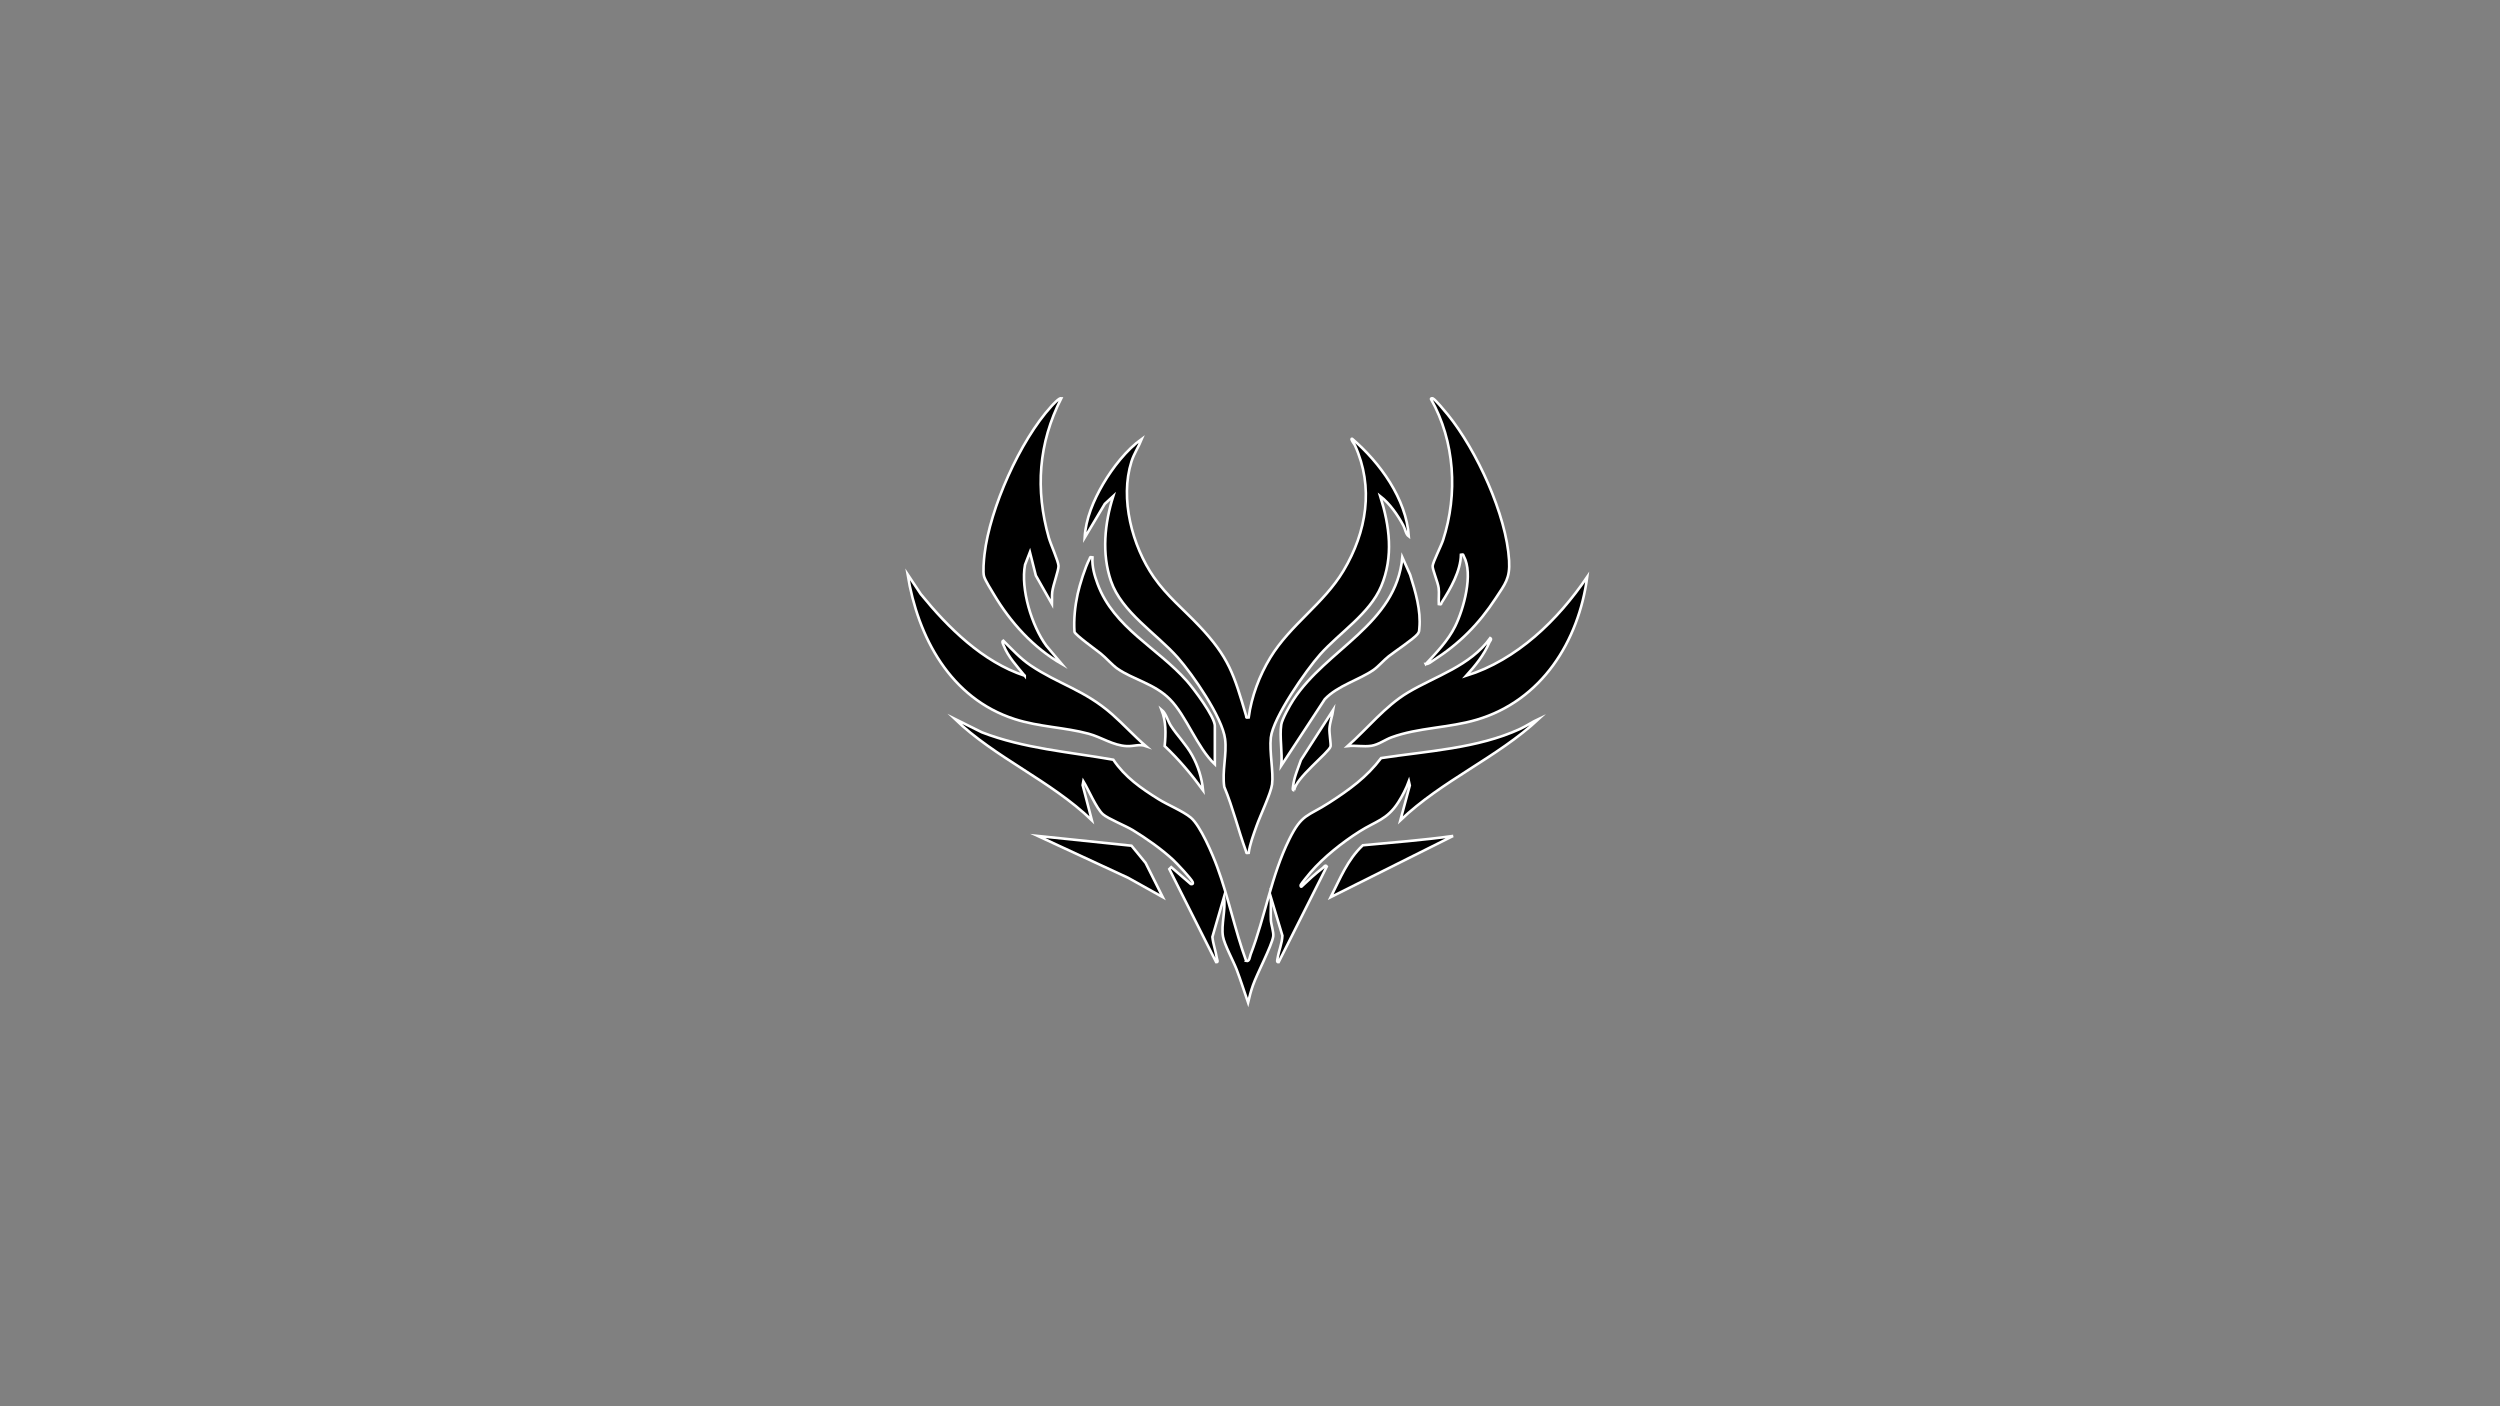 <?xml version="1.0" encoding="UTF-8"?>
<svg id="Calque_1" xmlns="http://www.w3.org/2000/svg" version="1.1" viewBox="0 0 1920 1080">
  <rect x="0" y="0" width="1920" height="1080" fill="#808080" stroke="none"/>
  <!-- Generator: Adobe Illustrator 29.1.0, SVG Export Plug-In . SVG Version: 2.1.0 Build 93)  -->
  <defs>
    <style>
      .st0 {
        stroke: #fff;
        stroke-miterlimit: 10;
        stroke-width: 2px;
      }
    </style>
  </defs>
  <path class="st0" d="M957.01,738c2.71.73,2.74-3.05,3.49-5,11.17-29.02,15.81-60.38,29.64-88.36,9.85-19.92,13.86-17.28,30.78-28.22,15.3-9.89,28.69-19.46,39.78-34.22,35.05-5.35,74.16-7.34,106.65-22.35,5.07-2.34,9.6-5.52,14.64-7.85-32.33,30.04-74.4,47.3-106.5,77.99l7.24-26.77-.72-3.22c-1.99,5.44-5.08,11.44-8.21,16.3-8.59,13.32-17.11,14.28-29.72,22.28-13.1,8.3-27.46,19.68-37.6,31.4-1.25,1.44-7.02,8.5-7.48,9.52-.2.43-.25,1.64.49,1.48,5.28-5.02,10.74-10.05,16.52-14.48.79-.61,1.92-2.7,2.98-1.02l-37.01,73.5c-1.8.24-.91-2.17-.74-3.24.9-5.69,3.44-11.27,3.65-17.15l-8.88-29.6c.17,5.8-.28,11.68,0,17.48.17,3.55,2.34,9.61,1.83,12.76-1.22,7.39-12.33,28.27-15.58,37.5-1.54,4.38-2.7,8.76-3.75,13.26-2.93-8.39-5.53-16.96-8.73-25.28-2.61-6.79-9.44-19.17-10.53-25.47-1.55-9.01,2.31-20.77.75-30.26l-8.88,30.6c.57,5.56,2.59,10.87,3.44,16.36.16,1.05,1.35,3.26-.53,3.03l-36-71.51,1.48-1.48,15.03,12.98c1.29.37,1.97-.2,1.48-1.48-1.02-2.62-12.22-14.44-14.97-17.03-8.54-8.03-21.03-16.82-31.09-22.91-5.65-3.41-18.92-8.73-22.85-12.15-5.07-4.42-11.28-19.19-15.08-25.42l-.55,3.04,7.06,26.94c-31.79-30.56-73.86-47.62-105.5-77.99l21.03,10.46c32.24,12.48,67.14,15.08,100.95,21.05,9,13.4,21.24,21.89,34.71,30.29,7.19,4.48,18.7,9.11,24.81,14.19,7.4,6.15,16.75,28.28,20.25,37.75,8.69,23.54,13.62,48.65,22.26,72.25Z"/>
  <path class="st0" d="M920.65,480.35c23.23,24.51,27.02,37.67,36.32,69.19.43,1.46-.58,1.75,2.02,1.47,2.13-15.98,8.24-32.16,16.59-45.92,15.37-25.34,41.04-41.35,56.22-66.78,17.8-29.82,23.52-64.13,8.75-96.36-.25-.56-4-5.54-2.06-4.94,21.36,18.33,41.53,46.1,43.5,74.99-2.37-1.7-2.78-5.73-4.17-8.31-4.43-8.25-10.4-16.91-17.81-22.68,7.21,22.84,10.33,46.53.75,69.26-8.87,21.05-31.77,35.41-46.79,52.21-10.81,12.1-36.31,48.66-37.98,64.02-1.18,10.86,2.19,26.77.97,35.92-.9,6.8-9.21,24.22-11.98,32.07-2.33,6.59-5.03,13.68-5.99,20.52-2.45.3-1.59,0-2.1-1.4-5.93-16.23-9.98-33.34-16.66-49.34-1.78-12.03,2.1-24.81.65-36.65-2.03-16.63-24.97-49.76-36.37-62.63-16.48-18.6-43.05-34.8-51.27-58.73-7.26-21.11-4.87-44.36,1.75-65.26l-6.5,5.99-15.48,26.01c.77-14.55,6.93-28.86,14.18-41.3s18.04-26.32,29.8-34.69c-2.39,5.96-6.05,11.27-8.02,17.47-9.07,28.47.54,64.87,17.22,88.85,9.99,14.36,22.7,24.63,34.46,37.04Z"/>
  <path class="st0" d="M1035,572.99c15.13-13.37,28.9-30.79,46.33-41.16,21.62-12.87,47.63-20.23,63.18-41.82,1.5.78-.29,2.41-.67,3.33-4.09,9.69-10.87,17.95-17.83,25.66,39.05-12.16,70.43-42.78,92.99-75.99-6.61,49.6-35.04,94.97-84.78,109.71-21.45,6.36-44.88,6-65.48,13.52-4.97,1.82-10.1,5.68-15.48,6.52-6.06.95-12.24-.47-18.26.23Z"/>
  <path class="st0" d="M787,518.99c-5.89-7.24-12.72-14.45-16.2-23.29-.38-.97-1.61-3.06-.3-3.7,6.72,6.66,13.08,13.7,20.98,19.02,21.58,14.52,41.33,18.82,62.54,37.46,8.86,7.79,17,16.8,25.99,24.5-4.93-1.74-9.3.27-14.54.04-10.64-.46-19.49-6.86-29.46-9.54-18.43-4.96-37.82-5.12-56.77-11.23-49.36-15.92-74.28-62.67-82.23-111.26l10.17,15.31c21.08,25.86,47.46,51.99,79.82,62.67Z"/>
  <path class="st0" d="M1095,509.99c8.29-8.93,17.07-17.87,22.54-28.95,6.56-13.28,14.08-40.19,6.69-53.77-.64-1.17.02-1.69-2.23-1.27-.22,12.59-8.05,26.17-14.76,36.71-.63.99.1,1.78-2.24,1.28-.24-4.07.38-8.35-.11-12.39-.52-4.28-4.85-14.37-4.63-16.95.26-3.07,6.55-15.34,8.02-19.87,11.45-35.23,9.11-75.84-9.28-108.29-.16-.74,1.05-.68,1.48-.49,1.87.84,9.62,10.21,11.49,12.52,22,27.23,45.02,76.9,47.02,111.98.79,13.8-3.05,17.89-10.18,28.8-13.08,20.02-27.94,35-48.08,47.92-1.75,1.12-3.54,2.86-5.73,2.76Z"/>
  <path class="st0" d="M815,306.01c-17.48,34.41-20.02,69.96-9.5,106.99,1.43,5.03,7.29,17.96,7.44,21.59.14,3.36-4.16,14.63-4.82,20.04-.38,3.11-.02,6.26-.14,9.37l-12.47-22.01-4.53-17.98-3.75,9.73c-3.53,18.65,5.14,46.89,16.34,62.18l11.91,14.09c-21.91-12.64-39.49-32.05-52.3-53.7-2.02-3.41-6.37-10.22-7.41-13.58s-.13-13.01.35-17.1c4.07-35.18,27.41-87.47,51.36-113.64.88-.97,6.43-7.09,7.51-5.98Z"/>
  <path class="st0" d="M933,587c-13.79-13.1-21.75-37.08-34.51-49.99-11.85-12-28.41-15.13-40.43-23.57-3.97-2.79-8.57-8.19-12.59-11.41-3.32-2.66-19.58-14.37-20.27-16.73-.65-9.5.42-19.81,2.45-29.14,1.49-6.84,5.85-20.92,9.11-26.88.63-1.15-.05-1.7,2.23-1.27-.43,7.04,1.55,13.99,3.98,20.52,12.53,33.67,45.95,48.93,68.54,74.46,5.18,5.85,21.49,27.5,21.49,34.51v29.5Z"/>
  <path class="st0" d="M984,556.5c.67-4.3,6.6-14.81,9.19-18.81,25.53-39.36,79.11-58.05,83.82-109.68l6,13.48c4.05,12.96,8.38,27.32,7.05,41.08-.21,2.16,0,2.67-1.48,4.52-2.86,3.55-17.29,13.21-22.06,16.94-3.79,2.96-7.97,7.88-11.59,10.41-10.94,7.67-27.51,12.03-37.48,22.52l-33.45,51.05c1.07-9.64-1.44-22.25,0-31.5Z"/>
  <polygon class="st0" points="892.99 689 866.36 674.14 797 642.01 868.99 649.51 879.8 662.7 892.99 689"/>
  <path class="st0" d="M1116,642.01l-93.99,46.98c7.21-14.21,12.79-28.69,24.66-39.83,23.14-2.15,46.34-3.93,69.34-7.15Z"/>
  <path class="st0" d="M993.99,606.99c-1.77.24-.98-2.27-.87-3.37.7-6.67,3.85-13.66,6.02-19.98l24.85-38.64c-.73,4.84-2.64,9.59-2.97,14.51-.24,3.6,1.26,12.19.84,13.76-1.23,4.64-27.32,24.67-27.87,33.72Z"/>
  <path class="st0" d="M923.99,607c-8.88-12.16-18.55-23.72-29.53-34.04.96-9.74,1.17-18.71-2.45-27.96,3.62,2.92,4.68,8.45,7.17,12.32,4.93,7.67,11.74,14.37,16.34,22.66s7.47,17.31,8.47,27.02Z"/>
</svg>
